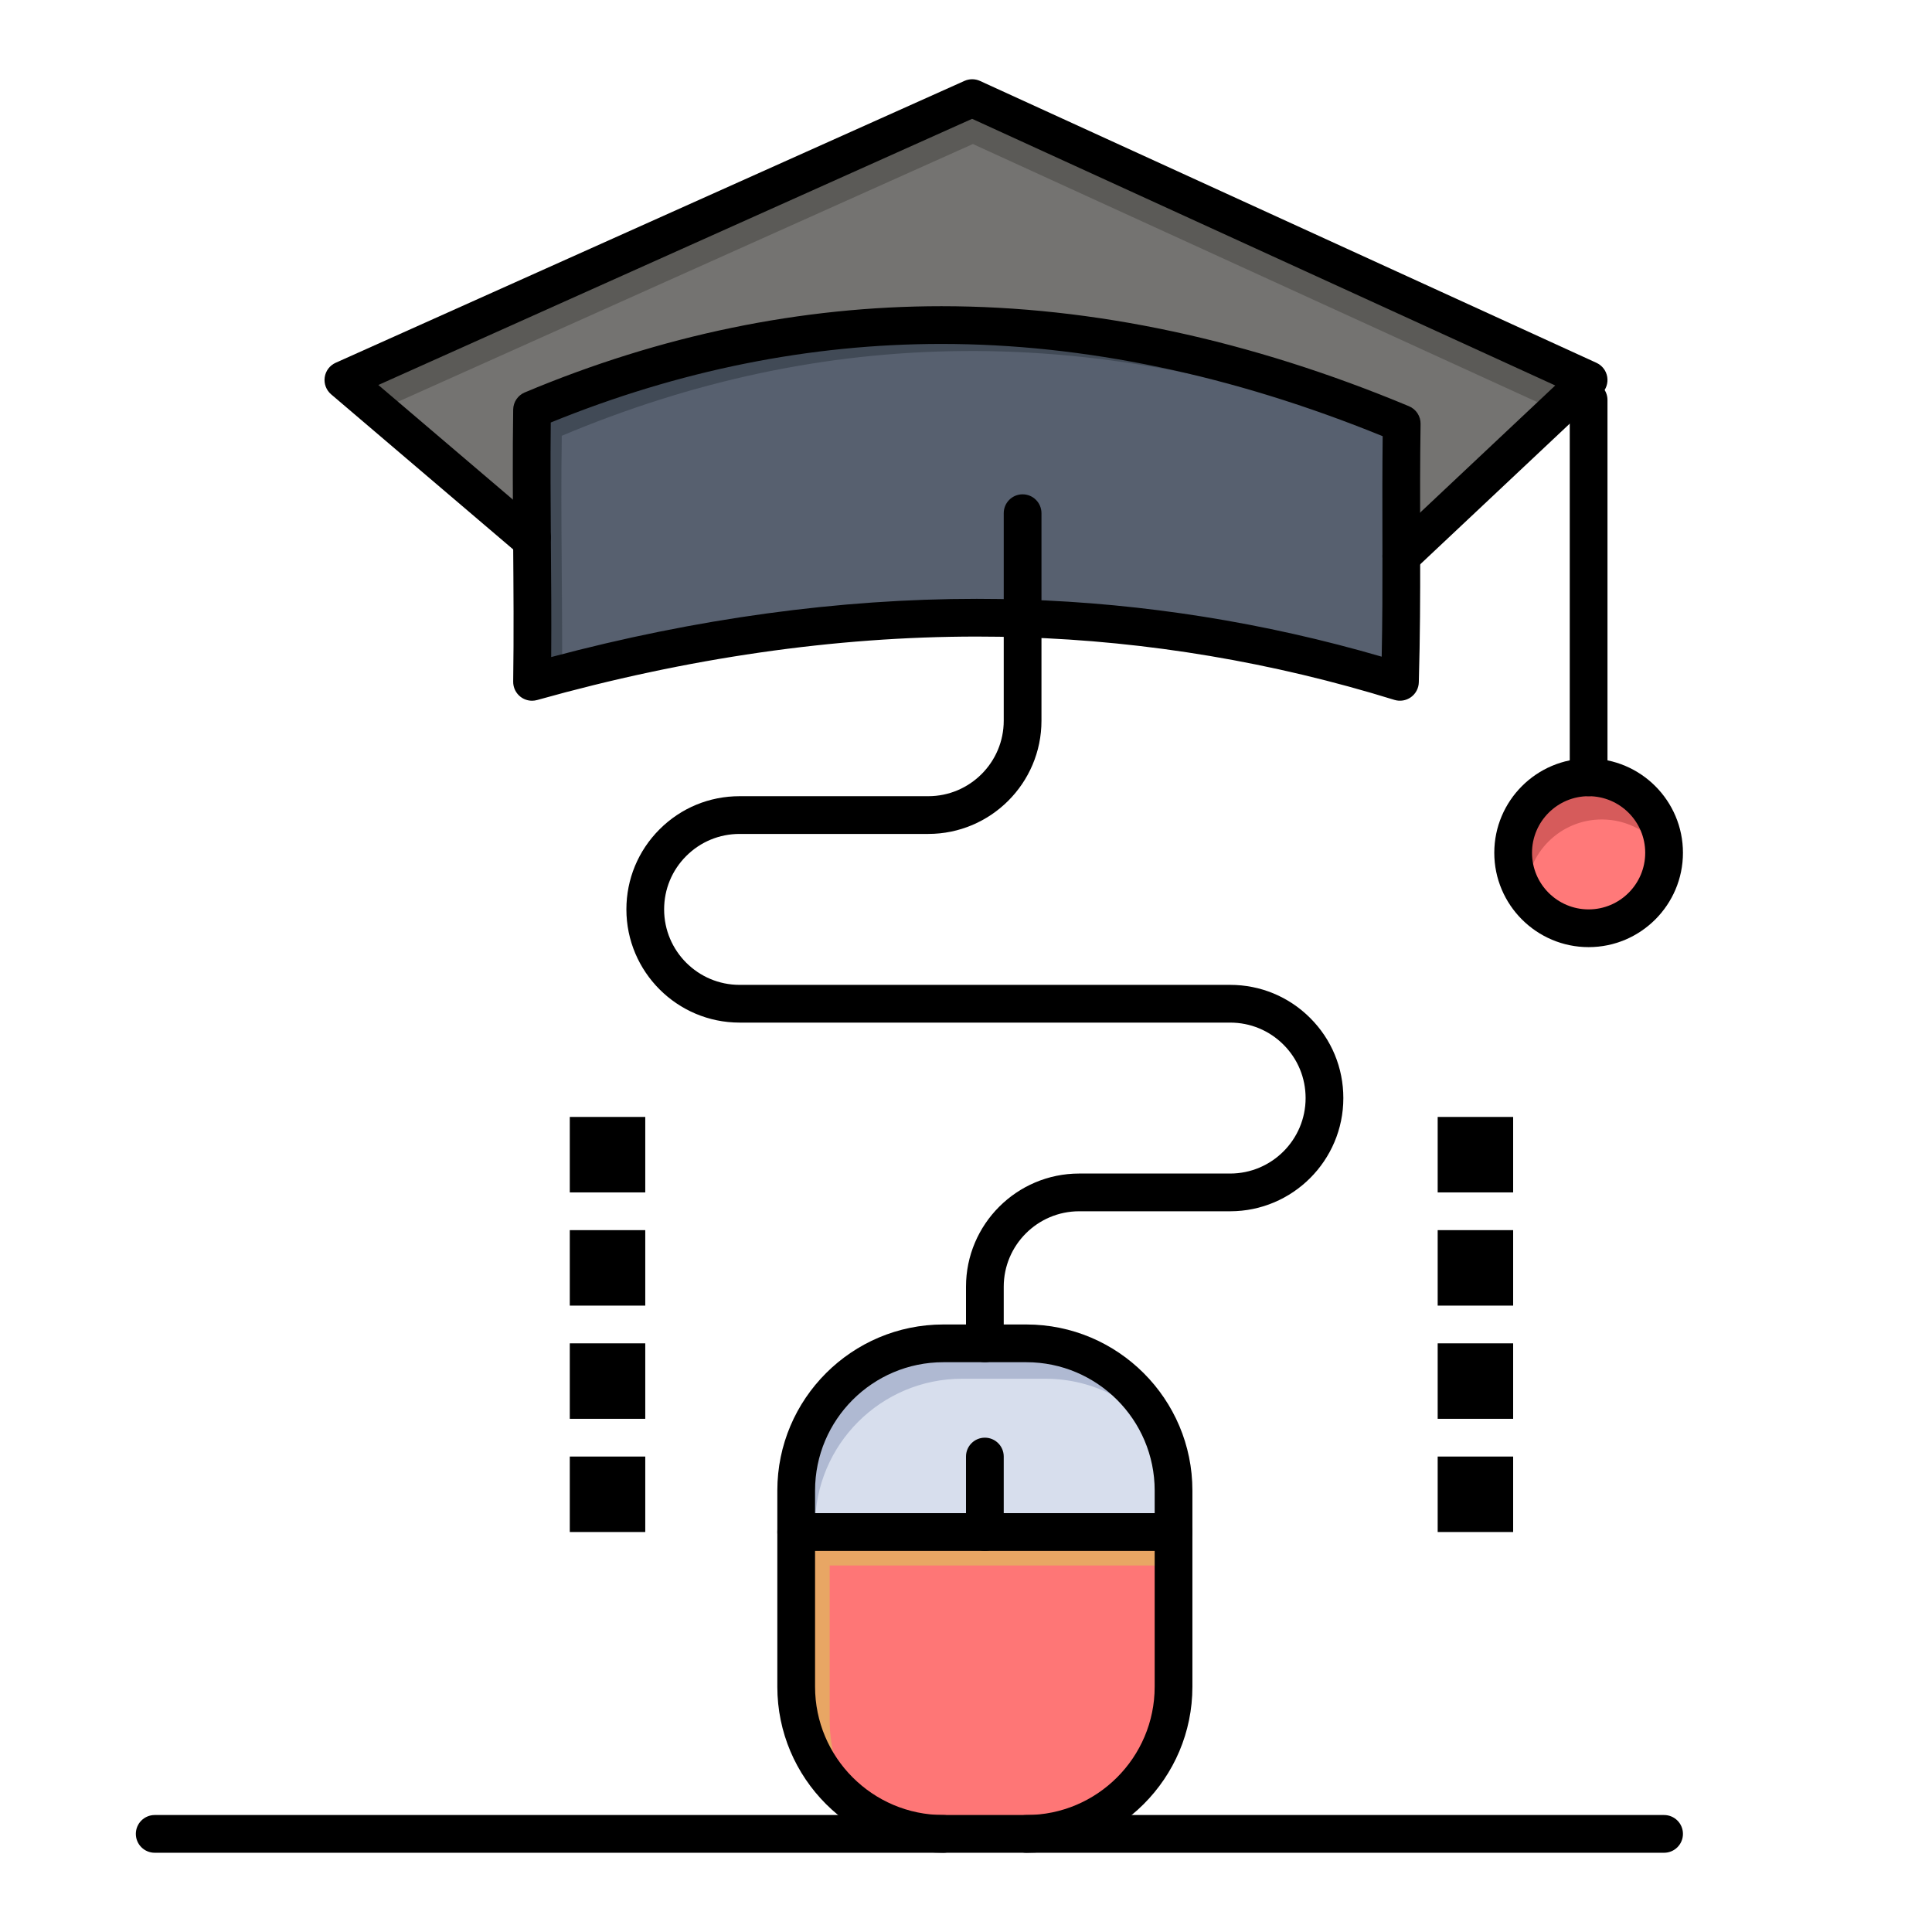 <!DOCTYPE svg PUBLIC "-//W3C//DTD SVG 1.1//EN" "http://www.w3.org/Graphics/SVG/1.1/DTD/svg11.dtd">

<!-- Uploaded to: SVG Repo, www.svgrepo.com, Transformed by: SVG Repo Mixer Tools -->
<svg width="16" height="16" viewBox="0 0 512 512" version="1.1" xml:space="preserve" xmlns="http://www.w3.org/2000/svg" xmlns:xlink="http://www.w3.org/1999/xlink" fill="#000000">

<g id="SVGRepo_bgCarrier" stroke-width="0"/>

<g id="SVGRepo_tracerCarrier" stroke-linecap="round" stroke-linejoin="round"/>

<g id="SVGRepo_iconCarrier"> <g id="_x35_09_x2C__mouse_x2C__graduation_x2C__online_x2C__education"> <g> <path d="M311,406v41c0,21.54-17.46,39-39,39h-22c-21.54,0-39-17.46-39-39v-41h50H311z" style="fill:#fe7676;"/> <path d="M219.875,455.875v-41h50H311V406h-50h-50v41c0,13.036,6.401,24.568,16.225,31.65 C222.605,472.241,219.875,464.379,219.875,455.875z" style="fill:#E8A664;"/> <path d="M261,406h-50v-11c0-21.54,17.46-39,39-39h11h11c21.54,0,39,17.46,39,39v11H261z" style="fill:#D7DEED;"/> <path d="M216,404.375c0-21.54,17.46-39,39-39h11h11c13.018,0,24.537,6.384,31.621,16.185 C303.146,366.643,288.816,356,272,356h-11h-11c-21.54,0-39,17.46-39,39v11h5V404.375z" style="fill:#AFB9D2;"/> <path d="M421,206c11.05,0,20,8.95,20,20s-8.95,20-20,20s-20-8.95-20-20S409.95,206,421,206z" style="fill:#FF7979;"/> <path d="M404.5,237.167c0-11.05,8.95-20,20-20c6.851,0,12.889,3.444,16.493,8.692 C440.916,214.875,432.002,206,421,206c-11.05,0-20,8.95-20,20c0,4.199,1.298,8.091,3.507,11.308 C404.507,237.26,404.5,237.214,404.5,237.167z" style="fill:#D65B5B;"/> <path d="M421,100.7l-49.64,46.7c-0.011-11.47-0.08-22.83,0.109-35.13C287.29,77.13,211.48,78.98,141,108.61 c-0.17,11.14-0.1,22.45-0.02,33.76l-0.22,0.72L91,100.7L257.64,26L421,100.7z" style="fill:#747371;"/> <g> <g> <g> <polygon points="257.822,38.167 412.357,108.832 421,100.7 257.64,26 91,100.7 100.42,108.726 " style="fill:#5B5A57;"/> </g> <g> <path d="M371.652,124.437c-0.099-0.042-0.197-0.079-0.296-0.12c-0.035,7.851-0.003,15.446,0.004,23.083 l0.163-0.153C371.516,139.845,371.53,132.335,371.652,124.437z" style="fill:#5B5A57;"/> </g> </g> </g> <path d="M271,163.89c-43.43-1.37-86.75,4.67-130,16.81c0.19-12.65,0.08-25.49-0.02-38.33 c-0.08-11.31-0.15-22.62,0.02-33.76c70.48-29.63,146.29-31.48,230.47,3.66c-0.189,12.3-0.12,23.66-0.109,35.13 c0.02,10.72-0.021,21.53-0.36,33.3C337.59,170.35,304.27,164.94,271,163.89z" style="fill:#57606F;"/> <path d="M148.961,178.536c0.05-9.708-0.03-19.499-0.106-29.291c-0.08-11.31-0.15-22.62,0.02-33.76 c68.262-28.697,141.523-31.335,222.547,0.453c0.015-1.216,0.029-2.434,0.048-3.667C287.29,77.13,211.48,78.98,141,108.61 c-0.17,11.14-0.1,22.45-0.02,33.76c0.1,12.84,0.21,25.68,0.02,38.33C143.653,179.956,146.308,179.235,148.961,178.536z" style="fill:#414A56;"/> <rect height="20" width="20" x="381" y="386"/> <rect height="20" width="20" x="381" y="356"/> <rect height="20" width="20" x="381" y="326"/> <rect height="20" width="20" x="381" y="296"/> <rect height="20" width="20" x="151" y="386"/> <rect height="20" width="20" x="151" y="356"/> <rect height="20" width="20" x="151" y="326"/> <rect height="20" width="20" x="151" y="296"/> <path d="M371.361,152.4c-1.331,0-2.659-0.528-3.643-1.574c-1.893-2.012-1.796-5.176,0.216-7.068l44.223-41.604L257.619,31.489 l-157.353,70.537l41.577,35.419c0.2,0.035,0.4,0.083,0.6,0.144c2.641,0.808,4.126,3.604,3.318,6.244l-0.22,0.72 c-0.493,1.61-1.763,2.865-3.379,3.336c-1.617,0.474-3.362,0.099-4.644-0.993l-49.76-42.39c-1.306-1.112-1.95-2.816-1.708-4.514 c0.243-1.698,1.339-3.153,2.904-3.854l166.64-74.7c1.313-0.588,2.816-0.583,4.125,0.015l163.36,74.7 c1.515,0.692,2.584,2.093,2.854,3.736c0.271,1.643-0.295,3.313-1.508,4.453l-49.64,46.7 C373.821,151.95,372.59,152.4,371.361,152.4z"/> <path d="M141,185.7c-1.091,0-2.166-0.357-3.051-1.038c-1.25-0.962-1.973-2.459-1.949-4.037 c0.183-12.191,0.084-24.799-0.011-36.992l-0.01-1.224c-0.07-9.902-0.157-22.221,0.021-33.875c0.03-1.985,1.232-3.764,3.062-4.533 c36.073-15.165,73.227-22.854,110.43-22.854c40.078,0,81.765,8.919,123.903,26.509c1.888,0.788,3.105,2.646,3.073,4.691 c-0.153,9.992-0.136,19.509-0.118,28.713l0.01,6.334c0.019,10.207-0.013,21.328-0.362,33.45c-0.045,1.562-0.818,3.014-2.09,3.923 c-1.272,0.909-2.898,1.17-4.388,0.708c-32.136-9.955-65.336-15.536-98.679-16.588c-3.966-0.125-7.998-0.188-11.984-0.188 c-37.558,0-76.756,5.657-116.506,16.815C141.906,185.639,141.452,185.7,141,185.7z M145.957,111.969 c-0.117,10.551-0.04,21.446,0.023,30.365l0.009,1.221c0.079,10.054,0.16,20.388,0.084,30.573 c38.432-10.241,76.341-15.429,112.784-15.429c4.092,0,8.229,0.065,12.3,0.193c32.061,1.012,63.986,6.099,95.006,15.133 c0.194-9.492,0.212-18.352,0.197-26.617l-0.01-6.33c-0.016-8.199-0.031-16.646,0.073-25.482 c-39.844-16.226-79.169-24.451-116.932-24.451C214.662,91.146,179.845,98.151,145.957,111.969z"/> <path d="M421,211c-2.762,0-5-2.239-5-5V106c0-2.761,2.238-5,5-5s5,2.239,5,5v100C426,208.761,423.762,211,421,211z"/> <path d="M421,251c-13.785,0-25-11.215-25-25s11.215-25,25-25s25,11.215,25,25S434.785,251,421,251z M421,211 c-8.271,0-15,6.729-15,15s6.729,15,15,15s15-6.729,15-15S429.271,211,421,211z"/> <path d="M272,491c-2.762,0-5-2.238-5-5s2.238-5,5-5c18.748,0,34-15.252,34-34v-52c0-18.748-15.252-34-34-34h-22 c-18.748,0-34,15.252-34,34v52c0,18.748,15.252,34,34,34c2.761,0,5,2.238,5,5s-2.239,5-5,5c-24.262,0-44-19.738-44-44v-52 c0-24.262,19.738-44,44-44h22c24.262,0,44,19.738,44,44v52C316,471.262,296.262,491,272,491z"/> <path d="M311,411H211c-2.761,0-5-2.238-5-5s2.239-5,5-5h100c2.762,0,5,2.238,5,5S313.762,411,311,411z"/> <path d="M261,411c-2.762,0-5-2.238-5-5v-20c0-2.762,2.238-5,5-5s5,2.238,5,5v20C266,408.762,263.762,411,261,411z"/> <path d="M261,361c-2.762,0-5-2.238-5-5v-15c0-16.542,13.458-30,30-30h40c11.028,0,20-8.972,20-20 c0-5.346-2.079-10.368-5.855-14.144C336.368,273.079,331.346,271,326,271H196c-16.542,0-30-13.458-30-30 c0-8.017,3.12-15.551,8.784-21.216S187.983,211,196,211h50c11.028,0,20-8.972,20-20v-55c0-2.761,2.238-5,5-5s5,2.239,5,5v55 c0,16.542-13.458,30-30,30h-50c-5.345,0-10.369,2.08-14.145,5.855S176,235.655,176,241c0,11.028,8.972,20,20,20h130 c8.018,0,15.552,3.12,21.216,8.785C352.88,275.448,356,282.982,356,291c0,16.542-13.458,30-30,30h-40c-11.028,0-20,8.972-20,20v15 C266,358.762,263.762,361,261,361z"/> <path d="M441,491H41c-2.761,0-5-2.238-5-5s2.239-5,5-5h400c2.762,0,5,2.238,5,5S443.762,491,441,491z"/> </g> </g> <g id="Layer_1"/> </g>

</svg>